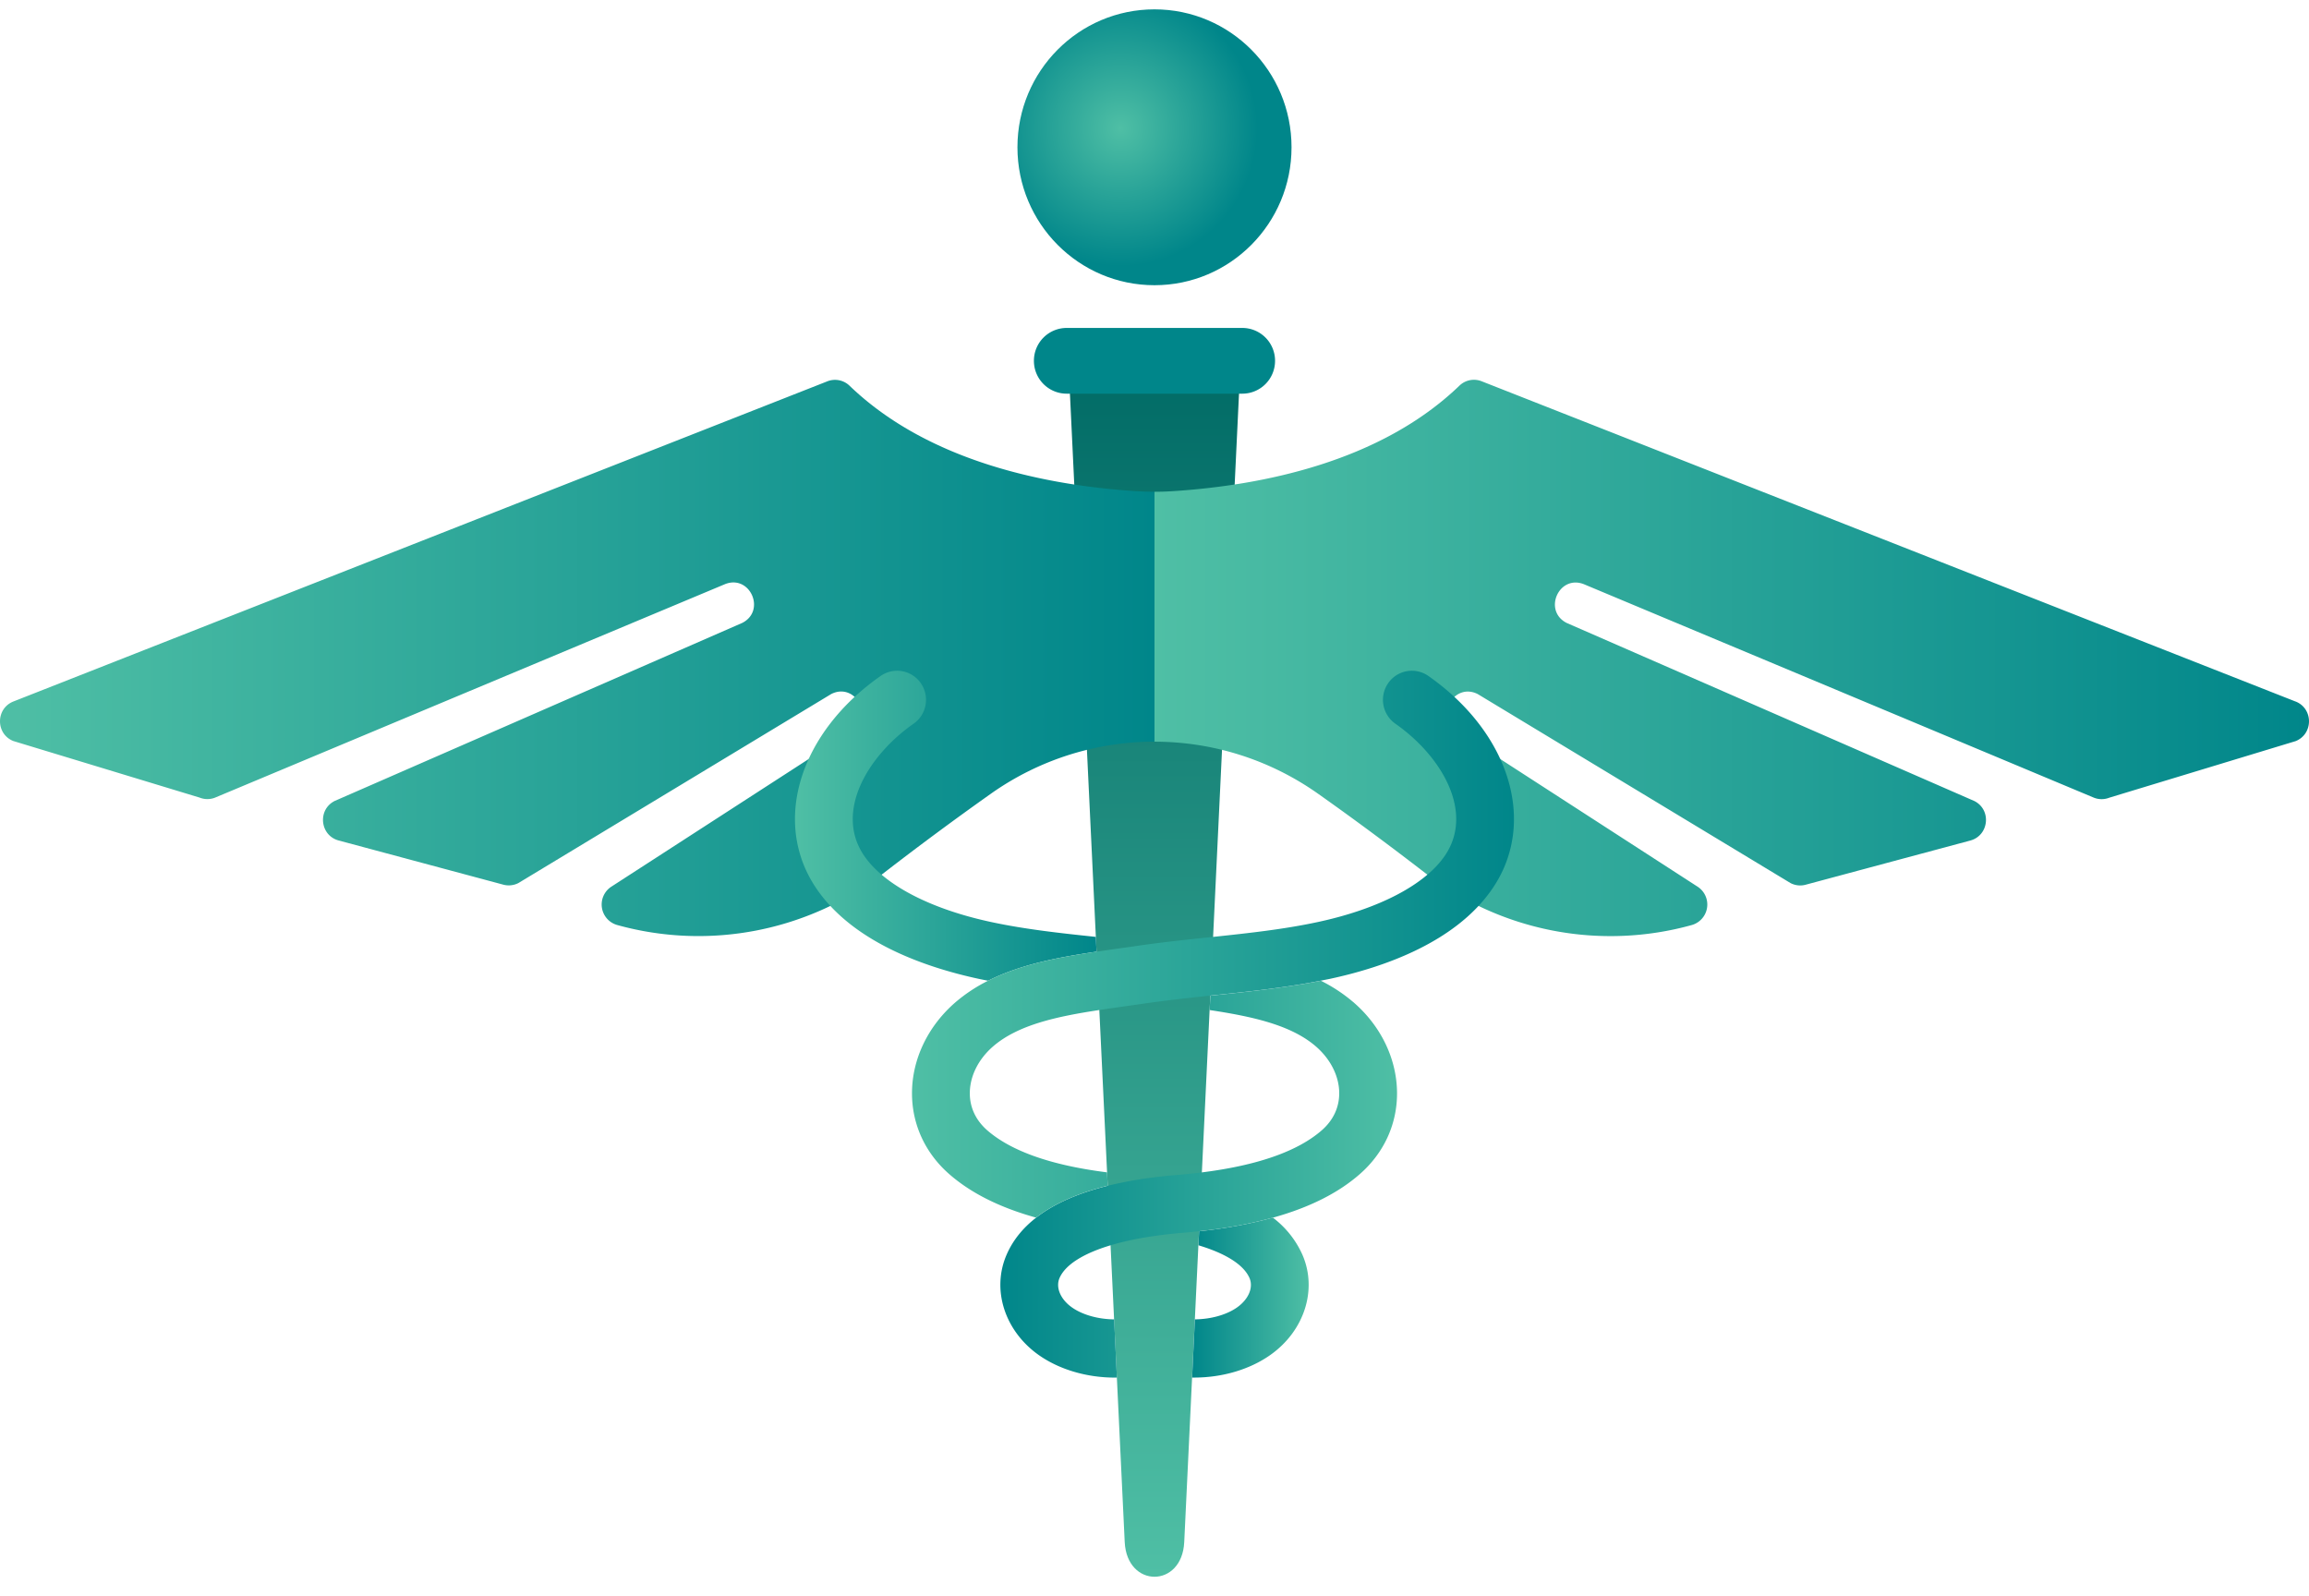 <svg width="81" height="56" fill="none" xmlns="http://www.w3.org/2000/svg"><path d="M39.455 54.094l-1.93-40.464c-.035-.743.442-1.37 1.045-1.37h3.858c.603 0 1.08.627 1.045 1.37l-1.93 40.464c-.075 1.624-2.011 1.624-2.088 0z" fill="url(#paint0_linear)"/><path d="M40.5 10.005c2.655 0 4.807-2.167 4.807-4.839 0-2.672-2.152-4.838-4.808-4.838-2.655 0-4.807 2.166-4.807 4.838s2.152 4.839 4.807 4.839z" fill="url(#paint1_radial)"/><path d="M43.584 13.81h-6.169a1.15 1.15 0 01-1.145-1.153 1.15 1.15 0 011.145-1.153h6.169a1.15 1.15 0 011.145 1.153 1.15 1.15 0 01-1.145 1.153z" fill="#00868A"/><path d="M80.53 24.61L51.98 13.376a.733.733 0 00-.78.15c-2.787 2.686-6.946 3.505-10.074 3.705-.209.013-.418.02-.626.02v8.767c2.005 0 4.011.608 5.732 1.822 1.332.94 2.622 1.904 3.758 2.78a10.653 10.653 0 009.358 1.83.747.747 0 00.217-1.337l-8.472-5.48c-.771-.522-.079-1.707.75-1.283l10.972 6.63c.163.083.351.104.527.056l5.776-1.55c.658-.177.751-1.078.143-1.386L54.96 21.853c-.838-.425-.28-1.698.597-1.362l17.904 7.494a.735.735 0 00.536-.003l6.534-1.984c.625-.25.625-1.14 0-1.389z" fill="url(#paint2_linear)"/><path d="M39.873 17.232c-3.128-.2-7.287-1.019-10.074-3.704a.733.733 0 00-.779-.15L.47 24.608c-.626.248-.626 1.14-.002 1.387l6.534 1.984c.172.069.363.07.536.004l17.904-7.495c.876-.336 1.434.938.597 1.363l-14.3 6.247c-.609.309-.516 1.21.142 1.386l5.776 1.55a.739.739 0 00.527-.056l10.973-6.63c.828-.424 1.521.761.75 1.284l-8.473 5.48a.747.747 0 00.217 1.337c3.233.897 6.697.221 9.359-1.83a111.646 111.646 0 013.757-2.78 9.933 9.933 0 015.732-1.822V17.25c-.208 0-.417-.006-.626-.019z" fill="url(#paint3_linear)"/><path d="M38.442 32.866c-1.274-.134-2.483-.267-3.665-.52-2.162-.463-3.796-1.322-4.483-2.357-1.003-1.512.124-3.46 1.756-4.603.46-.322.573-.956.253-1.42a1.01 1.01 0 00-1.41-.254c-2.85 1.995-3.81 5.11-2.285 7.41 1.272 1.917 3.827 2.809 5.747 3.22.103.022.206.041.308.062 1.138-.574 2.469-.823 3.803-1.02l-.024-.518z" fill="url(#paint4_linear)"/><path d="M42.041 43.684c.957.286 1.588.682 1.791 1.148.144.33-.03.743-.43 1.028-.376.268-.932.417-1.485.423l-.097 2.042h.074c.976 0 1.947-.279 2.679-.8 1.189-.845 1.648-2.29 1.115-3.511a3.326 3.326 0 00-1.034-1.298 16.23 16.23 0 01-2.589.476l-.023.492z" fill="url(#paint5_linear)"/><path d="M47.47 35.151a5.579 5.579 0 00-1.135-.747c-1.24.245-2.507.38-3.734.509l-.142.015-.024.504c1.49.226 2.845.519 3.72 1.271.52.448.822 1.046.825 1.641.002.502-.208.951-.607 1.302-.84.738-2.254 1.236-4.209 1.481-.28.036-.57.065-.87.09-.274.022-.538.05-.794.082a14.08 14.08 0 00-1.641.297c-1.054.263-1.893.636-2.512 1.12-.474.368-.819.801-1.035 1.298-.531 1.222-.072 2.666 1.116 3.512.731.52 1.703.8 2.678.8l.075-.001-.097-2.042c-.553-.005-1.109-.155-1.485-.423-.401-.285-.573-.699-.43-1.029.203-.465.835-.86 1.791-1.147.447-.134.964-.244 1.542-.327.304-.044.623-.08.959-.108.207-.016.408-.037.606-.058a16.206 16.206 0 002.589-.476c1.278-.356 2.29-.863 3.052-1.533.844-.741 1.307-1.753 1.3-2.849-.008-1.19-.568-2.35-1.538-3.182z" fill="url(#paint6_linear)"/><path d="M50.107 23.712a1.01 1.01 0 00-1.411.255 1.024 1.024 0 00.253 1.42c1.632 1.142 2.759 3.09 1.756 4.602-.686 1.035-2.321 1.894-4.483 2.357-1.181.253-2.39.385-3.665.52l-.166.017a79.31 79.31 0 00-1.892.214c-.217.029-.434.058-.65.09-.228.034-.457.065-.686.097l-.696.1c-1.334.197-2.666.446-3.803 1.019a5.581 5.581 0 00-1.135.747c-.97.834-1.53 1.993-1.536 3.182-.006 1.096.456 2.108 1.3 2.85.763.669 1.773 1.176 3.053 1.532.62-.483 1.458-.857 2.512-1.12l-.022-.468c-1.955-.246-3.369-.744-4.21-1.481-.398-.352-.608-.801-.605-1.302.003-.596.303-1.194.824-1.642.876-.752 2.23-1.044 3.72-1.27.289-.044.582-.086.878-.127l.7-.1c.118-.018.238-.033.356-.05.649-.087 1.31-.16 1.96-.228l.141-.015c1.228-.129 2.495-.264 3.734-.51l.308-.061c1.92-.41 4.475-1.304 5.747-3.22 1.526-2.297.566-5.413-2.282-7.408z" fill="url(#paint7_linear)"/><defs><linearGradient id="paint0_linear" x1="40.5" y1="55.312" x2="40.5" y2="12.261" gradientUnits="userSpaceOnUse"><stop stop-color="#4FBFA5"/><stop offset="1" stop-color="#006A65"/></linearGradient><linearGradient id="paint2_linear" x1="40.5" y1="23.082" x2="81" y2="23.082" gradientUnits="userSpaceOnUse"><stop stop-color="#4FBFA5"/><stop offset="1" stop-color="#00868A"/></linearGradient><linearGradient id="paint3_linear" x1="0" y1="23.082" x2="40.5" y2="23.082" gradientUnits="userSpaceOnUse"><stop stop-color="#4FBFA5"/><stop offset="1" stop-color="#00868A"/></linearGradient><linearGradient id="paint4_linear" x1="27.889" y1="28.966" x2="38.467" y2="28.966" gradientUnits="userSpaceOnUse"><stop stop-color="#4FBFA5"/><stop offset="1" stop-color="#00868A"/></linearGradient><linearGradient id="paint5_linear" x1="41.82" y1="45.52" x2="45.907" y2="45.52" gradientUnits="userSpaceOnUse"><stop stop-color="#00868A"/><stop offset="1" stop-color="#4FBFA5"/></linearGradient><linearGradient id="paint6_linear" x1="35.092" y1="41.364" x2="49.006" y2="41.364" gradientUnits="userSpaceOnUse"><stop stop-color="#00868A"/><stop offset="1" stop-color="#4FBFA5"/></linearGradient><linearGradient id="paint7_linear" x1="31.994" y1="33.122" x2="53.11" y2="33.122" gradientUnits="userSpaceOnUse"><stop stop-color="#4FBFA5"/><stop offset="1" stop-color="#00868A"/></linearGradient><radialGradient id="paint1_radial" cx="0" cy="0" r="1" gradientUnits="userSpaceOnUse" gradientTransform="matrix(4.807 0 0 4.838 39.31 4.501)"><stop stop-color="#4FBFA5"/><stop offset="1" stop-color="#00868A"/></radialGradient></defs></svg>